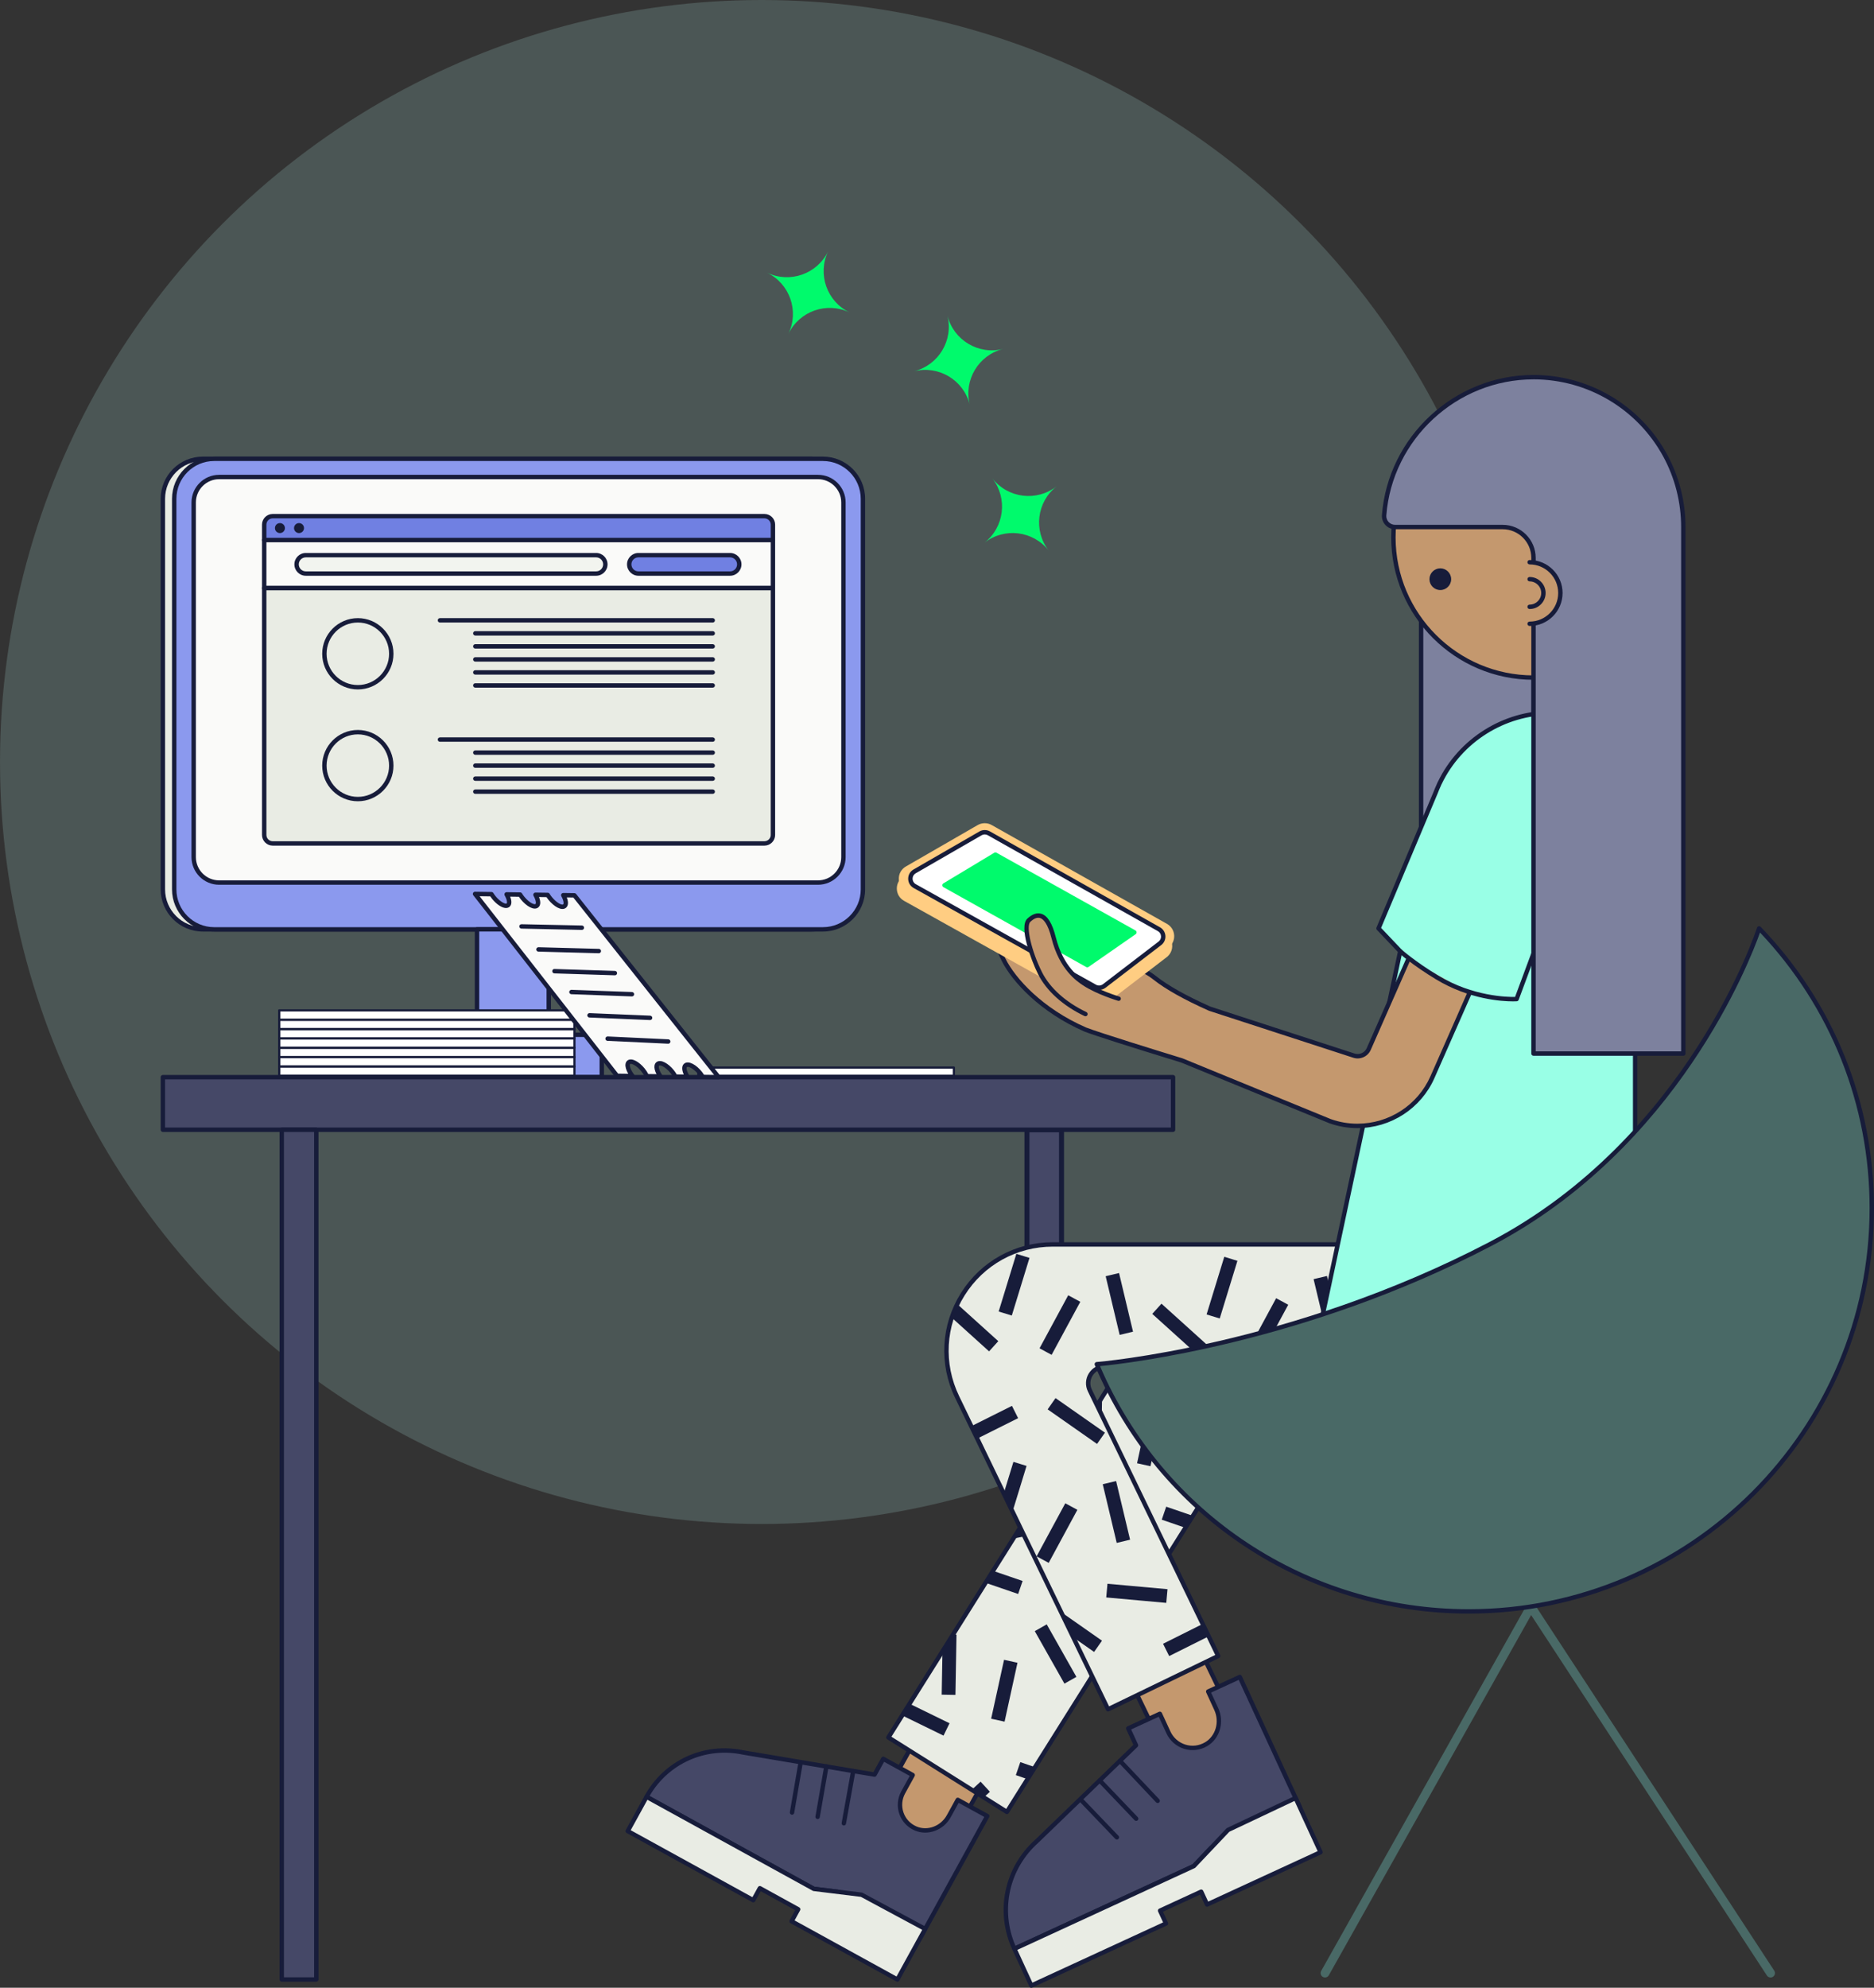 <?xml version="1.0" encoding="UTF-8"?>
<svg xmlns="http://www.w3.org/2000/svg" xmlns:xlink="http://www.w3.org/1999/xlink" id="Layer_2" width="426.512" height="452.221" viewBox="0 0 426.512 452.221">
  <rect x="0" y="0" width="426.512" height="452.221" fill="#333333" stroke="none"/>
  <defs>
    <style>.cls-1{fill:#fff;}.cls-2{fill:#454867;}.cls-3{fill:#ffcd82;}.cls-4{fill:#c4986e;}.cls-5{fill:#7080e2;}.cls-6{clip-path:url(#clippath-1);}.cls-7{fill:#e9ece4;}.cls-8{opacity:.4;}.cls-9{fill:#171c3a;}.cls-10{fill:#00fa6c;}.cls-11{fill:#f2f4ef;}.cls-12{fill:#8b99ee;}.cls-13{clip-path:url(#clippath);}.cls-14{fill:none;}.cls-15{fill:#496966;}.cls-16{fill:#99ffe6;}.cls-17{fill:#6f8986;}.cls-18{fill:#fafaf9;}.cls-19{fill:#7d819e;}</style>
    <clipPath id="clippath">
      <rect class="cls-14" x="186.443" y="334.907" width="124.975" height="31.854" transform="translate(-180.571 374.91) rotate(-57.851)"></rect>
    </clipPath>
    <clipPath id="clippath-1">
      <path class="cls-14" d="m239.605,283.109h86.228v27.832h-74.417c-2.764,0-4.578,2.891-3.374,5.379l29.211,60.421-25.06,12.128-34.357-71.052c-7.765-16.058,3.934-34.708,21.77-34.708Z"></path>
    </clipPath>
  </defs>
  <g id="Expense_Management">
    <g class="cls-8">
      <circle class="cls-17" cx="173.355" cy="173.355" r="173.355"></circle>
    </g>
    <path class="cls-10" d="m193.368,71.088h0c-5.194-2.501-7.377-8.74-4.876-13.934-2.501,5.194-8.74,7.377-13.934,4.876h0c5.194,2.501,7.377,8.74,4.876,13.934,2.501-5.194,8.74-7.377,13.934-4.876Z"></path>
    <path class="cls-10" d="m224.046,123.479h0c4.543-3.549,11.103-2.743,14.652,1.801-3.549-4.543-2.743-11.104,1.801-14.652h0c-4.543,3.549-11.103,2.743-14.652-1.8,3.549,4.543,2.743,11.103-1.801,14.652Z"></path>
    <path class="cls-10" d="m220.706,92.051h0c-1.402-5.592,1.995-11.262,7.587-12.664-5.592,1.402-11.262-1.995-12.664-7.587h0c1.402,5.592-1.995,11.262-7.587,12.664,5.592-1.402,11.262,1.995,12.664,7.587Z"></path>
    <rect class="cls-7" x="37.068" y="104.38" width="156.749" height="107.051" rx="9.095" ry="9.095"></rect>
    <path class="cls-9" d="m184.722,211.931H46.163c-5.291,0-9.595-4.304-9.595-9.595v-88.861c0-5.291,4.304-9.595,9.595-9.595h138.559c5.291,0,9.595,4.304,9.595,9.595v88.861c0,5.291-4.304,9.595-9.595,9.595ZM46.163,104.881c-4.739,0-8.595,3.855-8.595,8.595v88.861c0,4.739,3.855,8.595,8.595,8.595h138.559c4.739,0,8.595-3.856,8.595-8.595v-88.861c0-4.739-3.855-8.595-8.595-8.595H46.163Z"></path>
    <rect class="cls-12" x="39.649" y="104.38" width="156.749" height="107.051" rx="9.095" ry="9.095"></rect>
    <path class="cls-9" d="m187.303,211.931H48.744c-5.291,0-9.595-4.304-9.595-9.595v-88.861c0-5.291,4.304-9.595,9.595-9.595h138.559c5.291,0,9.595,4.304,9.595,9.595v88.861c0,5.291-4.304,9.595-9.595,9.595ZM48.744,104.881c-4.739,0-8.595,3.855-8.595,8.595v88.861c0,4.739,3.856,8.595,8.595,8.595h138.559c4.739,0,8.595-3.856,8.595-8.595v-88.861c0-4.739-3.855-8.595-8.595-8.595H48.744Z"></path>
    <rect class="cls-18" x="44.085" y="108.521" width="147.877" height="92.265" rx="5.788" ry="5.788"></rect>
    <path class="cls-9" d="m186.174,201.285H49.872c-3.467,0-6.288-2.821-6.288-6.288v-80.689c0-3.467,2.821-6.288,6.288-6.288h136.302c3.467,0,6.288,2.821,6.288,6.288v80.689c0,3.467-2.821,6.288-6.288,6.288ZM49.872,109.02c-2.916,0-5.288,2.372-5.288,5.288v80.689c0,2.916,2.372,5.288,5.288,5.288h136.302c2.916,0,5.288-2.372,5.288-5.288v-80.689c0-2.916-2.372-5.288-5.288-5.288H49.872Z"></path>
    <rect class="cls-18" x="60.131" y="122.857" width="115.785" height="10.945"></rect>
    <path class="cls-9" d="m175.916,134.302H60.131c-.276,0-.5-.224-.5-.5v-10.945c0-.276.224-.5.5-.5h115.785c.276,0,.5.224.5.5v10.945c0,.276-.224.5-.5.5Zm-115.285-1h114.785v-9.945H60.631v9.945Z"></path>
    <path class="cls-5" d="m175.916,119.359v3.498H60.131v-3.498c0-1.065.865-1.936,1.936-1.936h111.913c1.071,0,1.936.871,1.936,1.936Z"></path>
    <path class="cls-9" d="m175.916,123.357H60.131c-.276,0-.5-.224-.5-.5v-3.498c0-1.343,1.093-2.436,2.436-2.436h111.913c1.343,0,2.436,1.093,2.436,2.436v3.498c0,.276-.224.5-.5.5Zm-115.285-1h114.785v-2.998c0-.792-.644-1.436-1.436-1.436H62.067c-.792,0-1.436.644-1.436,1.436v2.998Z"></path>
    <path class="cls-7" d="m60.131,133.802h115.785v56.145c0,1.071-.865,1.936-1.936,1.936H62.067c-1.071,0-1.936-.865-1.936-1.936v-56.145Z"></path>
    <path class="cls-9" d="m173.98,192.383H62.067c-1.343,0-2.436-1.093-2.436-2.436v-56.145c0-.276.224-.5.5-.5h115.785c.276,0,.5.224.5.5v56.145c0,1.343-1.093,2.436-2.436,2.436Zm-113.349-58.081v55.645c0,.792.644,1.436,1.436,1.436h111.913c.792,0,1.436-.644,1.436-1.436v-55.645H60.631Z"></path>
    <path class="cls-9" d="m162.215,141.626h-62.085c-.276,0-.5-.224-.5-.5s.224-.5.5-.5h62.085c.276,0,.5.224.5.5s-.224.5-.5.5Z"></path>
    <path class="cls-9" d="m162.215,144.589h-54.043c-.276,0-.5-.224-.5-.5s.224-.5.5-.5h54.043c.276,0,.5.224.5.5s-.224.5-.5.5Z"></path>
    <path class="cls-9" d="m162.215,147.551h-54.043c-.276,0-.5-.224-.5-.5s.224-.5.5-.5h54.043c.276,0,.5.224.5.5s-.224.5-.5.5Z"></path>
    <path class="cls-9" d="m162.215,150.514h-54.043c-.276,0-.5-.224-.5-.5s.224-.5.5-.5h54.043c.276,0,.5.224.5.5s-.224.5-.5.5Z"></path>
    <path class="cls-9" d="m162.215,153.476h-54.043c-.276,0-.5-.224-.5-.5s.224-.5.5-.5h54.043c.276,0,.5.224.5.5s-.224.5-.5.5Z"></path>
    <path class="cls-9" d="m162.215,156.439h-54.043c-.276,0-.5-.224-.5-.5s.224-.5.5-.5h54.043c.276,0,.5.224.5.5s-.224.5-.5.5Z"></path>
    <path class="cls-9" d="m162.215,168.755h-62.085c-.276,0-.5-.224-.5-.5s.224-.5.5-.5h62.085c.276,0,.5.224.5.5s-.224.5-.5.5Z"></path>
    <path class="cls-9" d="m162.215,171.717h-54.043c-.276,0-.5-.224-.5-.5s.224-.5.5-.5h54.043c.276,0,.5.224.5.5s-.224.5-.5.5Z"></path>
    <path class="cls-9" d="m162.215,174.679h-54.043c-.276,0-.5-.224-.5-.5s.224-.5.5-.5h54.043c.276,0,.5.224.5.5s-.224.5-.5.5Z"></path>
    <path class="cls-9" d="m162.215,177.642h-54.043c-.276,0-.5-.224-.5-.5s.224-.5.5-.5h54.043c.276,0,.5.224.5.5s-.224.5-.5.5Z"></path>
    <path class="cls-9" d="m162.215,180.604h-54.043c-.276,0-.5-.224-.5-.5s.224-.5.5-.5h54.043c.276,0,.5.224.5.5s-.224.5-.5.5Z"></path>
    <rect class="cls-11" x="67.501" y="126.298" width="70.272" height="4.188" rx="2.094" ry="2.094"></rect>
    <path class="cls-9" d="m135.679,130.986h-66.084c-1.431,0-2.594-1.164-2.594-2.594s1.164-2.594,2.594-2.594h66.084c1.43,0,2.594,1.164,2.594,2.594s-1.164,2.594-2.594,2.594Zm-66.084-4.188c-.879,0-1.594.715-1.594,1.594s.715,1.594,1.594,1.594h66.084c.879,0,1.594-.715,1.594-1.594s-.715-1.594-1.594-1.594h-66.084Z"></path>
    <rect class="cls-5" x="143.208" y="126.298" width="25.047" height="4.188" rx="2.094" ry="2.094"></rect>
    <path class="cls-9" d="m166.161,130.986h-20.859c-1.43,0-2.594-1.164-2.594-2.594s1.164-2.594,2.594-2.594h20.859c1.431,0,2.594,1.164,2.594,2.594s-1.164,2.594-2.594,2.594Zm-20.859-4.188c-.879,0-1.594.715-1.594,1.594s.715,1.594,1.594,1.594h20.859c.879,0,1.594-.715,1.594-1.594s-.715-1.594-1.594-1.594h-20.859Z"></path>
    <circle class="cls-9" cx="63.71" cy="120.14" r="1.136"></circle>
    <circle class="cls-9" cx="68.055" cy="120.14" r="1.136"></circle>
    <path class="cls-9" d="m81.443,156.847c-4.472,0-8.111-3.638-8.111-8.11s3.639-8.111,8.111-8.111,8.11,3.638,8.11,8.111-3.638,8.11-8.11,8.11Zm0-15.221c-3.921,0-7.111,3.19-7.111,7.111s3.19,7.11,7.111,7.11,7.11-3.19,7.11-7.11-3.189-7.111-7.11-7.111Z"></path>
    <path class="cls-9" d="m81.443,182.29c-4.472,0-8.111-3.638-8.111-8.111s3.639-8.11,8.111-8.11,8.11,3.638,8.11,8.11-3.638,8.111-8.11,8.111Zm0-15.221c-3.921,0-7.111,3.19-7.111,7.11s3.19,7.111,7.111,7.111,7.11-3.19,7.11-7.111-3.189-7.11-7.11-7.11Z"></path>
    <rect class="cls-12" x="108.569" y="211.431" width="16.328" height="23.979"></rect>
    <path class="cls-9" d="m124.897,235.91h-16.328c-.276,0-.5-.224-.5-.5v-23.979c0-.276.224-.5.5-.5h16.328c.276,0,.5.224.5.5v23.979c0,.276-.224.5-.5.5Zm-15.828-1h15.328v-22.979h-15.328v22.979Z"></path>
    <rect class="cls-12" x="96.502" y="235.41" width="40.461" height="9.646"></rect>
    <path class="cls-9" d="m136.963,245.556h-40.461c-.276,0-.5-.224-.5-.5v-9.646c0-.276.224-.5.5-.5h40.461c.276,0,.5.224.5.5v9.646c0,.276-.224.5-.5.5Zm-39.961-1h39.461v-8.646h-39.461v8.646Z"></path>
    <rect class="cls-1" x="63.548" y="242.61" width="67.191" height="2.125"></rect>
    <path class="cls-9" d="m130.739,244.985H63.548c-.138,0-.25-.112-.25-.25v-2.125c0-.138.112-.25.25-.25h67.191c.138,0,.25.112.25.25v2.125c0,.138-.112.25-.25.25Zm-66.941-.5h66.691v-1.625H63.798v1.625Z"></path>
    <rect class="cls-1" x="63.548" y="240.485" width="67.191" height="2.125"></rect>
    <path class="cls-9" d="m130.739,242.86H63.548c-.138,0-.25-.112-.25-.25v-2.125c0-.138.112-.25.25-.25h67.191c.138,0,.25.112.25.25v2.125c0,.138-.112.25-.25.25Zm-66.941-.5h66.691v-1.625H63.798v1.625Z"></path>
    <rect class="cls-1" x="63.548" y="238.36" width="67.191" height="2.125"></rect>
    <path class="cls-9" d="m130.739,240.735H63.548c-.138,0-.25-.112-.25-.25v-2.125c0-.138.112-.25.25-.25h67.191c.138,0,.25.112.25.25v2.125c0,.138-.112.25-.25.25Zm-66.941-.5h66.691v-1.625H63.798v1.625Z"></path>
    <rect class="cls-1" x="63.548" y="236.234" width="67.191" height="2.125"></rect>
    <path class="cls-9" d="m130.739,238.61H63.548c-.138,0-.25-.112-.25-.25v-2.125c0-.138.112-.25.25-.25h67.191c.138,0,.25.112.25.25v2.125c0,.138-.112.25-.25.25Zm-66.941-.5h66.691v-1.625H63.798v1.625Z"></path>
    <rect class="cls-1" x="63.548" y="234.109" width="67.191" height="2.125"></rect>
    <path class="cls-9" d="m130.739,236.485H63.548c-.138,0-.25-.112-.25-.25v-2.125c0-.138.112-.25.25-.25h67.191c.138,0,.25.112.25.25v2.125c0,.138-.112.25-.25.25Zm-66.941-.5h66.691v-1.625H63.798v1.625Z"></path>
    <rect class="cls-1" x="63.548" y="231.984" width="67.191" height="2.125"></rect>
    <path class="cls-9" d="m130.739,234.359H63.548c-.138,0-.25-.112-.25-.25v-2.125c0-.138.112-.25.25-.25h67.191c.138,0,.25.112.25.25v2.125c0,.138-.112.25-.25.25Zm-66.941-.5h66.691v-1.625H63.798v1.625Z"></path>
    <rect class="cls-1" x="63.548" y="229.859" width="67.191" height="2.125"></rect>
    <path class="cls-9" d="m130.739,232.234H63.548c-.138,0-.25-.112-.25-.25v-2.125c0-.138.112-.25.25-.25h67.191c.138,0,.25.112.25.25v2.125c0,.138-.112.25-.25.25Zm-66.941-.5h66.691v-1.625H63.798v1.625Z"></path>
    <rect class="cls-1" x="158.936" y="242.874" width="58.169" height="1.889"></rect>
    <path class="cls-9" d="m217.105,245.013h-58.168c-.138,0-.25-.112-.25-.25v-1.889c0-.138.112-.25.25-.25h58.168c.138,0,.25.112.25.25v1.889c0,.138-.112.25-.25.25Zm-57.918-.5h57.668v-1.389h-57.668v1.389Z"></path>
    <rect class="cls-2" x="233.729" y="257.019" width="7.866" height="28.457"></rect>
    <path class="cls-9" d="m241.595,286.047h-7.866c-.315,0-.571-.256-.571-.571v-28.457c0-.315.256-.571.571-.571h7.866c.315,0,.571.256.571.571v28.457c0,.315-.256.571-.571.571Zm-7.295-1.142h6.724v-27.315h-6.724v27.315Z"></path>
    <rect class="cls-2" x="37.068" y="245.056" width="229.913" height="11.963"></rect>
    <path class="cls-9" d="m266.98,257.519H37.068c-.276,0-.5-.224-.5-.5v-11.963c0-.276.224-.5.5-.5h229.913c.276,0,.5.224.5.5v11.963c0,.276-.224.5-.5.5Zm-229.413-1h228.913v-10.963H37.568v10.963Z"></path>
    <rect class="cls-2" x="64.122" y="257.019" width="7.866" height="193.324"></rect>
    <path class="cls-9" d="m71.989,450.841h-7.866c-.275,0-.498-.223-.498-.498v-193.324c0-.275.223-.498.498-.498h7.866c.275,0,.498.223.498.498v193.324c0,.275-.223.498-.498.498Zm-7.368-.996h6.87v-192.328h-6.87v192.328Z"></path>
    <path class="cls-18" d="m143.13,241.651c.622-.435,2.047.337,3.181,1.725.405.496.713,1.002.919,1.468l3.085.04c-.874-1.249-1.147-2.476-.58-2.867.634-.438,2.073.34,3.209,1.736.321.394.575.793.772,1.175l2.754.036c-.736-1.165-.934-2.264-.395-2.631.647-.44,2.097.343,3.236,1.748.251.309.459.622.634.928l3.62.047-32.838-41.368-2.53-.035c.615,1.105.764,2.111.292,2.489-.622.498-2.086-.283-3.273-1.747-.213-.262-.393-.528-.558-.792l-2.788-.038c.625,1.104.785,2.112.32,2.49-.609.495-2.061-.282-3.245-1.735-.217-.266-.4-.535-.567-.803l-3.074-.042c.617,1.089.778,2.08.326,2.452-.596.492-2.035-.279-3.217-1.723-.211-.257-.39-.518-.554-.777l-3.74-.052,32.322,41.379,3.515.046c-1.047-1.339-1.424-2.729-.824-3.15Z"></path>
    <path class="cls-9" d="m163.564,245.556h-.006l-3.621-.047c-.177-.002-.34-.098-.428-.252-.175-.306-.373-.596-.588-.862-1.099-1.357-2.282-1.84-2.566-1.649-.174.119-.145.872.537,1.95.098.155.103.351.014.511-.09.16-.231.252-.443.256l-2.754-.036c-.185-.002-.354-.107-.438-.271-.194-.377-.435-.744-.715-1.088-1.097-1.348-2.263-1.828-2.537-1.641-.033.023-.056.072-.07.147-.065.362.149,1.128.775,2.021.107.154.12.355.032.521-.087.166-.274.272-.448.266l-3.085-.04c-.196-.003-.372-.119-.451-.298-.197-.447-.49-.915-.849-1.353-1.161-1.422-2.283-1.787-2.507-1.632h0c-.041.029-.059.108-.065.152-.061.407.225,1.294.996,2.28.118.152.139.358.054.53s-.261.278-.455.278l-3.515-.046c-.152-.002-.294-.073-.388-.192l-32.322-41.379c-.119-.152-.139-.358-.054-.53.086-.172.255-.287.455-.278l3.74.052c.169.002.325.09.416.232.154.243.322.487.519.728.891,1.09,1.819,1.637,2.303,1.685.097.01.173-.002.208-.031.135-.112.146-.78-.443-1.82-.088-.156-.086-.347.005-.501.091-.154.254-.253.437-.245l3.074.042c.17.002.327.091.417.235.156.25.328.502.531.751,1.205,1.48,2.328,1.838,2.542,1.663.146-.118.167-.784-.439-1.855-.088-.156-.086-.347.005-.501s.264-.254.437-.245l2.788.039c.17.002.328.091.417.235.154.247.322.495.522.741,1.138,1.404,2.312,1.88,2.572,1.672.149-.119.18-.786-.416-1.856-.086-.156-.084-.346.008-.5.092-.154.27-.242.436-.244l2.53.035c.15.002.292.072.385.189l32.838,41.368c.12.151.142.358.057.531-.084.171-.258.28-.449.28Zm-3.334-1.044l2.288.03-32.036-40.358-1.488-.021c.422,1.067.361,1.925-.194,2.369-.994.795-2.75-.315-3.973-1.822-.165-.202-.311-.406-.446-.61l-1.708-.024c.431,1.065.378,1.922-.169,2.367-.977.792-2.727-.308-3.948-1.808-.168-.206-.318-.414-.455-.622l-1.995-.028c.421,1.045.372,1.888-.161,2.327-.172.142-.479.299-.942.255-.875-.086-2.017-.87-2.98-2.047-.162-.198-.307-.398-.44-.597l-2.43-.034,31.533,40.368,2.311.03c-.491-.83-.724-1.624-.634-2.223.053-.356.219-.641.48-.824h0c.989-.693,2.689.389,3.855,1.818.338.414.627.854.849,1.288l1.871.024c-.387-.745-.55-1.438-.454-1.974.062-.342.229-.616.486-.793,1.006-.694,2.713.396,3.88,1.833.258.317.487.65.684.995l1.608.021c-.519-1.145-.471-2.097.17-2.533,1.017-.693,2.736.403,3.906,1.847.19.235.368.485.531.746Z"></path>
    <path class="cls-9" d="m132.433,211.557h-.011l-13.739-.294c-.276-.006-.495-.235-.489-.511.006-.276.201-.492.511-.489l13.739.294c.276.006.495.235.489.511-.006.272-.229.489-.5.489Z"></path>
    <path class="cls-9" d="m136.291,216.864s-.009,0-.014,0l-13.748-.368c-.276-.007-.494-.237-.487-.513.007-.276.272-.495.513-.486l13.748.368c.276.007.494.237.487.513-.007.271-.23.487-.5.487Z"></path>
    <path class="cls-9" d="m139.946,221.885c-.005,0-.011,0-.017,0l-13.756-.437c-.276-.009-.492-.24-.483-.516.008-.276.206-.503.516-.484l13.756.437c.276.009.492.24.483.516-.008.271-.23.484-.499.484Z"></path>
    <path class="cls-9" d="m143.829,226.688c-.006,0-.013,0-.019,0l-13.774-.504c-.276-.01-.492-.242-.481-.518.01-.276.274-.494.518-.481l13.774.504c.276.01.492.242.481.518-.01.27-.231.482-.499.482Z"></path>
    <path class="cls-9" d="m147.955,232.065c-.007,0-.014,0-.021,0l-13.789-.577c-.276-.011-.49-.245-.479-.521.012-.276.255-.49.521-.479l13.789.577c.276.011.49.245.479.521-.011.269-.232.479-.499.479Z"></path>
    <path class="cls-9" d="m152.085,237.446c-.008,0-.016,0-.024,0l-13.802-.65c-.276-.013-.489-.247-.476-.523.013-.276.246-.482.523-.476l13.802.65c.276.013.489.247.476.523-.013.268-.234.477-.499.477Z"></path>
    <rect id="Haare_hinten" class="cls-19" x="323.432" y="119.904" width="25.583" height="94.64"></rect>
    <path class="cls-9" d="m349.016,215.043h-25.583c-.276,0-.5-.224-.5-.5v-94.639c0-.276.224-.5.5-.5h25.583c.276,0,.5.224.5.5v94.639c0,.276-.224.5-.5.5Zm-25.083-1h24.583v-93.639h-24.583v93.639Z"></path>
    <rect class="cls-4" x="200.745" y="401.196" width="19.865" height="18.269" transform="translate(-250.306 394.512) rotate(-60.857)"></rect>
    <path class="cls-9" d="m213.819,423.954c-.084,0-.168-.021-.244-.063l-15.956-8.897c-.116-.065-.201-.173-.237-.3-.036-.128-.021-.264.044-.38l9.674-17.35c.134-.241.438-.328.68-.193l15.956,8.896c.241.135.328.439.193.68l-9.674,17.35c-.064.116-.172.201-.3.238-.045.013-.091.019-.137.019Zm-15.276-9.59l15.083,8.41,9.187-16.477-15.082-8.409-9.188,16.477Z"></path>
    <rect class="cls-7" x="186.443" y="334.907" width="124.975" height="31.854" transform="translate(-180.571 374.91) rotate(-57.851)"></rect>
    <g class="cls-13">
      <rect class="cls-9" x="238.917" y="369.666" width="2.655" height="13.247" transform="translate(-154.065 166.931) rotate(-29.477)"></rect>
      <path class="cls-9" d="m242.259,383.031l-6.751-11.944,2.723-1.539,6.751,11.944-2.723,1.539Zm-6.107-11.765l6.286,11.12,1.899-1.073-6.286-11.12-1.899,1.073Z"></path>
      <rect class="cls-9" x="221.952" y="383.317" width="13.247" height="2.655" transform="translate(-196.06 525.652) rotate(-77.649)"></rect>
      <path class="cls-9" d="m228.636,391.68l-3.055-.669,2.935-13.402,3.056.669-2.935,13.402Zm-2.492-1.03l2.13.467,2.733-12.478-2.131-.467-2.732,12.478Z"></path>
      <rect class="cls-9" x="236.869" y="397.968" width="2.655" height="13.247" transform="translate(-221.773 498.718) rotate(-71.078)"></rect>
      <path class="cls-9" d="m244.178,408.295l-12.979-4.449,1.015-2.959,12.979,4.449-1.015,2.959Zm-12.377-4.743l12.083,4.142.707-2.063-12.083-4.142-.707,2.063Z"></path>
      <rect class="cls-9" x="212.563" y="409.799" width="13.247" height="2.655" transform="translate(-220.482 256.985) rotate(-42.616)"></rect>
      <path class="cls-9" d="m215.197,416.922l-2.118-2.302,10.097-9.29,2.118,2.302-10.097,9.29Zm-1.449-2.274l1.477,1.605,9.4-8.649-1.477-1.605-9.4,8.649Z"></path>
      <rect class="cls-9" x="207.932" y="383.819" width="2.655" height="13.247" transform="translate(-233.406 407.231) rotate(-63.983)"></rect>
      <path class="cls-9" d="m214.738,394.857l-12.33-6.018,1.372-2.811,12.33,6.018-1.372,2.811Zm-11.697-6.236l11.479,5.603.957-1.96-11.479-5.603-.957,1.96Z"></path>
      <rect class="cls-9" x="209.385" y="377.381" width="13.247" height="2.655" transform="translate(-166.405 588.086) rotate(-89.002)"></rect>
      <path class="cls-9" d="m217.452,385.594l-3.127-.054.239-13.718,3.127.055-.239,13.718Zm-2.646-.519l2.181.038.223-12.771-2.181-.038-.222,12.772Z"></path>
      <rect class="cls-9" x="255.159" y="325.203" width="13.247" height="2.655" transform="translate(-113.186 512.407) rotate(-77.649)"></rect>
      <path class="cls-9" d="m261.843,333.566l-3.056-.669,2.935-13.403,3.056.669-2.935,13.402Zm-2.492-1.03l2.131.467,2.732-12.478-2.131-.467-2.732,12.478Z"></path>
      <rect class="cls-9" x="270.076" y="339.854" width="2.655" height="13.247" transform="translate(-144.36 490.862) rotate(-71.078)"></rect>
      <path class="cls-9" d="m277.386,350.181l-12.979-4.449,1.015-2.959,12.979,4.449-1.015,2.959Zm-12.377-4.743l12.083,4.142.707-2.063-12.083-4.142-.707,2.063Z"></path>
      <rect class="cls-9" x="242.592" y="319.266" width="13.247" height="2.655" transform="translate(-75.671 564.186) rotate(-89.002)"></rect>
      <path class="cls-9" d="m250.66,327.48l-3.127-.054.239-13.718,3.127.054-.239,13.718Zm-2.646-.519l2.181.038.222-12.772-2.181-.038-.223,12.772Z"></path>
      <rect class="cls-9" x="230.763" y="345.796" width="13.247" height="2.655" transform="translate(-61.35 51.145) rotate(-10.899)"></rect>
      <path class="cls-9" d="m230.946,349.956l-.592-3.072,13.473-2.594.592,3.072-13.473,2.594Zm-.037-2.696l.412,2.142,12.543-2.415-.412-2.142-12.543,2.415Z"></path>
      <rect class="cls-9" x="224.416" y="352.307" width="2.655" height="13.247" transform="translate(-186.995 456.084) rotate(-71.078)"></rect>
      <path class="cls-9" d="m231.725,362.634l-12.979-4.449,1.015-2.959,12.979,4.449-1.015,2.959Zm-12.377-4.743l12.083,4.142.707-2.063-12.083-4.142-.707,2.063Z"></path>
    </g>
    <path class="cls-9" d="m229.164,412.715c-.091,0-.183-.025-.266-.077l-26.97-16.95c-.112-.071-.192-.183-.221-.312-.03-.129-.007-.265.064-.377l66.501-105.812c.148-.234.457-.304.689-.157l26.97,16.95c.112.071.192.183.221.312.03.129.007.265-.064.377l-66.501,105.812c-.095.151-.258.234-.424.234Zm-26.28-17.607l26.123,16.418,65.969-104.965-26.123-16.418-65.969,104.965Z"></path>
    <path class="cls-2" d="m147.155,408.775l38.07,20.946,5.488.675,18.807,10.348,1.048-1.905.003.002.583-1.059-.003-.002,8.552-15.542,4.994-9.076-6.711-3.693-2.051,3.728c-1.473,2.678-4.747,3.992-7.552,2.78-3.218-1.391-4.473-5.203-2.823-8.201l2.173-3.949-6.711-3.693-1.975,3.589-29.884-5.033c-8.756-1.851-17.691,2.244-22.005,10.085h0"></path>
    <path class="cls-9" d="m209.519,441.243c-.082,0-.164-.02-.241-.062l-18.722-10.301-5.393-.663c-.063-.008-.124-.028-.18-.058l-38.07-20.946c-.242-.133-.33-.437-.197-.679,4.452-8.091,13.512-12.242,22.547-10.333l29.514,4.97,1.804-3.278c.133-.242.437-.331.679-.197l6.711,3.693c.242.133.33.437.197.679l-2.172,3.948c-.725,1.319-.861,2.892-.374,4.316.495,1.444,1.545,2.575,2.957,3.185,2.496,1.079,5.532-.047,6.916-2.562l2.052-3.728c.133-.242.437-.331.679-.197l6.711,3.693c.242.133.33.437.197.679l-13.518,24.569c-.007.017-.015.034-.024.051l-.583,1.059c-.009.017-.02.034-.031.049l-1.021,1.854c-.091.166-.262.259-.438.259Zm-24.138-12.007l5.393.663c.063.008.124.028.18.058l18.368,10.106.808-1.467c.009-.017.02-.034.031-.049l.527-.958c.007-.017.015-.034.024-.051l13.304-24.18-5.835-3.21-1.811,3.29c-1.629,2.961-5.227,4.277-8.188,2.998-1.674-.723-2.919-2.065-3.506-3.779-.579-1.69-.417-3.557.443-5.122l1.931-3.51-5.834-3.21-1.734,3.15c-.103.186-.311.288-.521.252l-29.885-5.032c-8.456-1.787-16.919,1.982-21.238,9.397l37.542,20.656Z"></path>
    <polygon class="cls-7" points="147.155 408.775 142.864 416.572 171.442 432.296 172.941 429.571 181.664 434.37 180.165 437.095 204.242 450.343 210.571 438.84 196.088 431.057 185.225 429.721 147.155 408.775"></polygon>
    <path class="cls-9" d="m204.242,450.843c-.083,0-.167-.021-.241-.062l-24.078-13.248c-.116-.064-.202-.171-.239-.299-.037-.127-.022-.264.042-.38l1.258-2.287-7.846-4.317-1.259,2.287c-.064.116-.171.202-.299.239-.127.036-.264.021-.38-.042l-28.577-15.724c-.242-.133-.33-.437-.197-.679l4.29-7.798c.064-.116.171-.202.299-.239.126-.037.264-.022.38.042l37.985,20.9,10.768,1.324c.062.008.121.027.176.056l14.483,7.783c.117.063.205.171.243.299.038.128.023.266-.042.383l-6.329,11.503c-.064.116-.171.202-.299.239-.045.013-.092.02-.139.02Zm-23.398-13.945l23.201,12.765,5.845-10.623-13.956-7.5-10.771-1.324c-.063-.008-.124-.028-.18-.058l-37.631-20.705-3.808,6.921,27.701,15.241,1.259-2.287c.064-.116.171-.202.299-.239.126-.037.263-.022.38.042l8.723,4.8c.116.064.202.171.239.299.037.127.022.264-.042.38l-1.258,2.287Z"></path>
    <path class="cls-9" d="m192.05,415.306c-.029,0-.059-.002-.089-.008-.271-.049-.452-.309-.403-.581l2.145-11.9c.049-.272.306-.454.581-.404.271.049.452.309.403.581l-2.145,11.9c-.043.242-.254.411-.492.411Z"></path>
    <path class="cls-9" d="m186.083,413.838c-.028,0-.057-.002-.086-.007-.272-.048-.454-.306-.407-.579l1.997-11.462c.048-.272.303-.453.579-.407.272.048.454.306.407.579l-1.997,11.462c-.042.243-.253.414-.492.414Z"></path>
    <path class="cls-9" d="m180.262,412.856c-.028,0-.057-.002-.085-.007-.272-.047-.455-.305-.408-.578l1.874-10.878c.047-.272.308-.456.578-.408.272.047.455.305.408.578l-1.874,10.878c-.042.243-.253.415-.492.415Z"></path>
    <rect class="cls-4" x="261.348" y="376.827" width="17.385" height="24.083" transform="translate(-142.428 156.467) rotate(-25.824)"></rect>
    <path class="cls-9" d="m267.462,403.994c-.055,0-.111-.009-.164-.028-.125-.043-.228-.135-.286-.254l-10.491-21.678c-.12-.249-.016-.548.232-.668l15.649-7.573c.25-.121.548-.016.668.232l10.491,21.678c.058.119.065.257.022.382s-.135.228-.254.286l-15.649,7.573c-.068.033-.143.05-.218.05Zm-9.823-21.946l10.055,20.778,14.749-7.137-10.056-20.778-14.749,7.137Z"></path>
    <path class="cls-2" d="m230.872,443.358l40.83-18.818,3.934-4.154,20.17-9.296-.942-2.043h.003s-.523-1.137-.523-1.137h-.003s-7.683-16.668-7.683-16.668l-4.486-9.734-7.198,3.317,1.843,3.999c1.324,2.872.406,6.404-2.327,7.994-3.135,1.824-7.08.526-8.562-2.689l-1.952-4.235-7.198,3.317,1.774,3.849-22.553,21.784c-6.921,6.151-9.003,16.105-5.128,24.514h0"></path>
    <path class="cls-9" d="m230.872,443.858c-.059,0-.117-.01-.173-.031-.124-.046-.225-.139-.281-.26-3.996-8.67-1.886-18.756,5.25-25.097l22.283-21.523-1.625-3.527c-.056-.12-.061-.258-.015-.382s.14-.226.26-.281l7.198-3.317c.121-.055.258-.061.383-.015.124.046.225.139.281.26l1.952,4.235c.654,1.418,1.883,2.501,3.373,2.972,1.512.477,3.103.298,4.483-.506,2.438-1.418,3.371-4.648,2.125-7.353l-1.843-3.999c-.116-.251-.006-.548.245-.663l7.197-3.317c.121-.055.258-.061.382-.015.125.046.226.139.281.26l12.144,26.347c.011.017.02.035.029.054l.523,1.136c.009.019.016.037.022.057l.917,1.988c.056.12.061.258.015.382s-.14.226-.26.281l-20.083,9.256-3.868,4.084c-.043.046-.096.084-.153.11l-40.83,18.818c-.066.031-.138.046-.209.046Zm26.57-50.402l1.564,3.395c.089.193.046.421-.107.569l-22.553,21.783c-6.694,5.95-8.755,15.327-5.225,23.489l40.283-18.566,3.868-4.084c.043-.046.096-.084.153-.11l19.716-9.087-.732-1.589c-.009-.019-.016-.038-.022-.057l-.473-1.025c-.011-.017-.02-.035-.029-.054l-11.959-25.948-6.289,2.899,1.633,3.544c1.46,3.168.349,6.961-2.53,8.636-1.627.947-3.505,1.158-5.287.595-1.758-.555-3.209-1.834-3.98-3.507l-1.742-3.781-6.29,2.899Z"></path>
    <polygon class="cls-7" points="230.872 443.358 234.726 451.721 265.375 437.595 264.028 434.672 273.383 430.361 274.731 433.283 300.553 421.382 294.867 409.045 279.489 416.318 271.702 424.54 230.872 443.358"></polygon>
    <path class="cls-9" d="m234.726,452.221c-.059,0-.117-.01-.173-.031-.124-.046-.225-.139-.281-.26l-3.854-8.363c-.056-.12-.061-.258-.015-.382s.14-.226.26-.281l40.742-18.778,7.721-8.152c.042-.045.093-.082.149-.108l15.378-7.273c.121-.057.259-.063.385-.018.125.046.228.139.283.261l5.686,12.337c.116.251.006.548-.245.663l-25.823,11.902c-.252.116-.548.006-.664-.245l-1.138-2.469-8.447,3.893,1.138,2.469c.056.12.061.258.015.382s-.14.226-.26.281l-30.649,14.126c-.066.031-.138.046-.209.046Zm-3.191-8.618l3.436,7.455,29.741-13.708-1.138-2.469c-.056-.12-.061-.258-.015-.382s.14-.226.26-.281l9.355-4.312c.252-.116.548-.006.664.245l1.138,2.469,24.915-11.483-5.265-11.424-14.837,7.017-7.723,8.154c-.043.046-.096.084-.153.11l-40.375,18.609Z"></path>
    <path class="cls-9" d="m263.48,410.194c-.133,0-.265-.052-.364-.157l-8.588-9.098c-.189-.201-.18-.517.021-.707.201-.19.517-.18.707.02l8.588,9.098c.189.201.18.517-.021.707-.097.091-.22.136-.343.136Z"></path>
    <path class="cls-9" d="m258.591,414.258c-.132,0-.263-.052-.362-.155l-8.313-8.705c-.19-.2-.183-.516.017-.707.199-.191.516-.184.707.016l8.313,8.705c.19.2.183.516-.017.707-.097.093-.221.138-.345.138Z"></path>
    <path class="cls-9" d="m254.197,418.5c-.131,0-.263-.052-.361-.154l-7.903-8.244c-.191-.199-.185-.516.015-.707.2-.191.516-.185.707.015l7.903,8.244c.191.199.185.516-.015.707-.097.093-.222.139-.346.139Z"></path>
    <path class="cls-7" d="m239.605,283.109h86.228v27.832h-74.417c-2.764,0-4.578,2.891-3.374,5.379l29.211,60.421-25.06,12.128-34.357-71.052c-7.765-16.058,3.934-34.708,21.77-34.708Z"></path>
    <g class="cls-6">
      <rect class="cls-9" x="252.763" y="337.354" width="2.655" height="13.247" transform="translate(-72.865 68.328) rotate(-13.414)"></rect>
      <path class="cls-9" d="m254.16,351.013l-3.183-13.346,3.042-.726,3.183,13.346-3.042.726Zm-2.613-12.995l2.963,12.425,2.122-.506-2.963-12.425-2.122.506Z"></path>
      <rect class="cls-9" x="264.915" y="370.967" width="13.247" height="2.655" transform="translate(-137.783 160.652) rotate(-26.553)"></rect>
      <path class="cls-9" d="m266.101,376.76l-1.398-2.798,12.273-6.133,1.398,2.798-12.273,6.133Zm-.763-2.586l.975,1.951,11.426-5.71-.975-1.951-11.426,5.71Z"></path>
      <rect class="cls-9" x="233.941" y="347.45" width="13.247" height="2.655" transform="translate(-180.667 394.393) rotate(-61.585)"></rect>
      <path class="cls-9" d="m238.676,355.555l-2.751-1.489,6.528-12.067,2.751,1.489-6.529,12.067Zm-2.109-1.679l1.918,1.038,6.079-11.235-1.918-1.038-6.078,11.235Z"></path>
      <rect class="cls-9" x="257.42" y="355.86" width="2.655" height="13.247" transform="translate(-125.557 587.548) rotate(-84.835)"></rect>
      <path class="cls-9" d="m265.438,364.658l-13.665-1.235.282-3.115,13.664,1.235-.281,3.115Zm-13.151-1.664l12.722,1.15.196-2.172-12.722-1.15-.197,2.172Z"></path>
      <rect class="cls-9" x="242.963" y="363.984" width="2.655" height="13.247" transform="translate(-199.416 358.261) rotate(-55.015)"></rect>
      <path class="cls-9" d="m249.014,375.822l-11.241-7.867,1.793-2.563,11.241,7.867-1.793,2.562Zm-10.582-7.983l10.465,7.324,1.25-1.787-10.465-7.324-1.25,1.787Z"></path>
      <rect class="cls-9" x="223.507" y="338.268" width="13.247" height="2.655" transform="translate(-162.04 459.959) rotate(-72.938)"></rect>
      <path class="cls-9" d="m229.613,346.612l-2.99-.918,4.026-13.116,2.99.918-4.026,13.116Zm-2.399-1.231l2.085.64,3.748-12.211-2.085-.64-3.748,12.211Z"></path>
      <rect class="cls-9" x="300.754" y="290.697" width="2.655" height="13.247" transform="translate(-60.732 78.189) rotate(-13.414)"></rect>
      <path class="cls-9" d="m302.151,304.356l-3.183-13.346,3.042-.726,3.183,13.346-3.042.726Zm-2.613-12.995l2.963,12.425,2.122-.506-2.963-12.425-2.122.506Z"></path>
      <rect class="cls-9" x="281.932" y="300.794" width="13.247" height="2.655" transform="translate(-114.477 412.147) rotate(-61.585)"></rect>
      <path class="cls-9" d="m286.667,308.899l-2.751-1.489,6.528-12.067,2.751,1.489-6.529,12.067Zm-2.109-1.679l1.918,1.038,6.079-11.235-1.918-1.038-6.078,11.235Z"></path>
      <rect class="cls-9" x="253.43" y="290.03" width="2.655" height="13.247" transform="translate(-61.869 67.192) rotate(-13.414)"></rect>
      <path class="cls-9" d="m254.828,303.689l-3.183-13.346,3.042-.726,3.183,13.346-3.042.726Zm-2.613-12.995l2.963,12.425,2.122-.506-2.963-12.425-2.122.506Z"></path>
      <rect class="cls-9" x="234.609" y="300.126" width="13.247" height="2.655" transform="translate(-138.695 370.175) rotate(-61.585)"></rect>
      <path class="cls-9" d="m239.343,308.231l-2.751-1.489,6.528-12.067,2.751,1.489-6.529,12.067Zm-2.109-1.679l1.918,1.038,6.079-11.235-1.918-1.038-6.078,11.235Z"></path>
      <rect class="cls-9" x="267.062" y="295.724" width="2.655" height="13.247" transform="translate(-135.882 298.919) rotate(-47.919)"></rect>
      <path class="cls-9" d="m272.433,308.106l-10.184-9.195,2.097-2.322,10.183,9.195-2.096,2.322Zm-9.515-9.229l9.48,8.561,1.462-1.619-9.48-8.561-1.462,1.619Z"></path>
      <rect class="cls-9" x="271.498" y="291.611" width="13.247" height="2.655" transform="translate(-83.526 472.871) rotate(-72.938)"></rect>
      <path class="cls-9" d="m277.604,299.956l-2.99-.918,4.026-13.116,2.99.918-4.026,13.116Zm-2.398-1.231l2.085.64,3.748-12.211-2.085-.64-3.748,12.211Z"></path>
      <rect class="cls-9" x="243.63" y="316.66" width="2.655" height="13.247" transform="translate(-160.359 338.618) rotate(-55.015)"></rect>
      <path class="cls-9" d="m249.682,328.498l-11.241-7.867,1.794-2.562,11.241,7.867-1.793,2.563Zm-10.582-7.983l10.466,7.324,1.25-1.787-10.465-7.324-1.251,1.787Z"></path>
      <rect class="cls-9" x="218.259" y="322.976" width="13.247" height="2.655" transform="translate(-121.251 134.734) rotate(-26.553)"></rect>
      <path class="cls-9" d="m219.444,328.769l-1.398-2.798,12.273-6.133,1.398,2.798-12.273,6.133Zm-.763-2.586l.975,1.951,11.426-5.71-.975-1.951-11.426,5.71Z"></path>
      <rect class="cls-9" x="219.738" y="295.057" width="2.655" height="13.247" transform="translate(-150.995 263.575) rotate(-47.919)"></rect>
      <path class="cls-9" d="m225.109,307.438l-10.184-9.195,2.097-2.322,10.183,9.195-2.096,2.322Zm-9.515-9.229l9.48,8.561,1.462-1.619-9.48-8.561-1.462,1.619Z"></path>
      <rect class="cls-9" x="224.175" y="290.944" width="13.247" height="2.655" transform="translate(-116.327 427.158) rotate(-72.938)"></rect>
      <path class="cls-9" d="m230.28,299.288l-2.99-.918,4.026-13.116,2.99.918-4.026,13.116Zm-2.398-1.231l2.085.64,3.748-12.211-2.085-.64-3.748,12.211Z"></path>
    </g>
    <path class="cls-9" d="m252.192,389.369c-.056,0-.111-.009-.165-.028-.125-.043-.228-.135-.286-.254l-34.357-71.052c-3.722-7.697-3.231-16.616,1.311-23.859,4.543-7.243,12.359-11.567,20.909-11.567h86.228c.276,0,.5.224.5.5v27.832c0,.276-.224.5-.5.5h-74.417c-1.125,0-2.154.569-2.751,1.522-.598.953-.663,2.127-.173,3.14l29.211,60.421c.12.249.016.547-.232.667l-25.061,12.128c-.068.033-.143.05-.218.05Zm-12.587-105.76c-8.203,0-15.703,4.149-20.062,11.098-4.359,6.949-4.829,15.507-1.258,22.892l34.139,70.602,24.161-11.692-28.994-59.971c-.64-1.325-.556-2.86.226-4.106.782-1.247,2.127-1.991,3.599-1.991h73.917v-26.832h-85.728Z"></path>
    <path class="cls-16" d="m353.028,162.167h0c-11.019,0-20.776,6.403-25.366,15.999l-.011-.008-.194.46c-.257.562-.501,1.132-.722,1.715l-12.993,30.877,4.943,5.205-18.23,85.453h71.695v-120.578c0-10.561-8.561-19.122-19.122-19.122Z"></path>
    <path class="cls-9" d="m372.15,302.368h-71.695c-.151,0-.294-.068-.389-.186-.095-.117-.132-.271-.1-.419l18.175-85.196-4.762-5.014c-.137-.144-.175-.355-.098-.538l12.992-30.877c.219-.577.466-1.156.728-1.729l.188-.446c.019-.044.043-.084.072-.12,4.753-9.831,14.854-16.177,25.766-16.177,10.82,0,19.623,8.803,19.623,19.623v120.578c0,.276-.224.5-.5.5Zm-71.077-1h70.577v-120.078c0-10.269-8.354-18.623-18.623-18.623-10.569,0-20.349,6.168-24.915,15.714-.014.028-.029.054-.047.079l-.148.352c-.259.566-.498,1.125-.715,1.698l-12.872,30.592,4.719,4.968c.113.119.161.287.126.448l-18.101,84.849Z"></path>
    <path class="cls-4" d="m334.469,225.909l-8.448,19.15c-3.046,6.897-9.898,11.087-17.078,11.087-2.084,0-4.201-.351-6.251-1.087l-33.702-13.805c-7.361-2.265-18.912-5.844-21.993-7.033-10.532-4.598-16.489-11.676-18.595-15.9-.272-.544-.555-1.144-.838-1.789-.419-.985-.849-2.061-1.246-3.16-.249-.691-.476-1.382-.691-2.061-.51-1.687-.872-3.284-.94-4.485-.068-.929.045-1.619.396-1.948,1.461-1.359,4.009-2.548,5.64,3.964.136.555.26,1.076.374,1.574.396,1.767.646,3.216.849,4.417.125.713.226,1.325.351,1.869.283,1.37.612,2.231,1.348,2.763.679.498,1.846,1.189,3.001,1.812,1.268.702,2.503,1.348,3.024,1.608l-2.095-3.239-1.699-2.627-1.28-1.97s2.423.17,5.911.634h.023c2.854.374,6.421.94,9.954,1.789,2.423.566,4.836,1.268,6.999,2.118.532.204,1.042.419,1.54.657.521.226,1.019.476,1.495.725.849.464,1.631.963,2.299,1.495,3.216,2.559,8.029,5.017,12.491,7.01l32.751,10.657c1.348.487,2.876-.159,3.454-1.472l9.071-20.566"></path>
    <path class="cls-9" d="m308.943,256.646c-2.197,0-4.357-.376-6.42-1.117l-33.723-13.813c-12.482-3.838-19.687-6.142-21.983-7.029-10.207-4.456-16.537-11.48-18.862-16.143-.275-.55-.562-1.158-.849-1.812-.47-1.107-.893-2.178-1.258-3.191-.252-.697-.48-1.394-.697-2.08-.574-1.899-.897-3.447-.962-4.607-.084-1.146.097-1.914.554-2.341,1.106-1.03,2.173-1.401,3.17-1.106,1.428.423,2.506,2.161,3.295,5.313.137.561.262,1.084.376,1.585.41,1.828.667,3.34.855,4.444l.047.272c.102.588.191,1.104.298,1.568.29,1.405.602,2.072,1.153,2.47.609.447,1.709,1.111,2.945,1.777.465.258.921.505,1.336.727l-4.042-6.243c-.103-.159-.107-.363-.011-.526.096-.163.276-.254.466-.245.024.002,2.479.176,5.942.637,3.699.481,7.066,1.087,10.028,1.799,2.651.619,5.028,1.339,7.064,2.138.568.218,1.084.438,1.573.671.516.224,1.025.479,1.512.733.926.506,1.723,1.025,2.378,1.547,2.686,2.137,6.852,4.474,12.384,6.945l32.702,10.638c1.127.406,2.368-.122,2.842-1.198l9.071-20.566c.112-.252.407-.366.659-.256.253.112.367.407.256.659l-9.071,20.566c-.684,1.556-2.477,2.32-4.082,1.741l-32.736-10.651c-5.657-2.524-9.896-4.905-12.648-7.094-.61-.486-1.359-.973-2.227-1.448-.458-.239-.945-.483-1.455-.705-.502-.24-1-.449-1.52-.648-1.995-.783-4.327-1.489-6.934-2.098-2.932-.705-6.263-1.303-9.906-1.78-2.129-.282-3.869-.455-4.895-.548l4.519,6.983c.123.189.103.437-.047.605-.15.168-.395.214-.596.114-.479-.239-1.728-.89-3.042-1.618-1.288-.694-2.403-1.368-3.055-1.846-.889-.643-1.25-1.65-1.542-3.065-.108-.47-.201-1.003-.306-1.61l-.048-.273c-.186-1.095-.44-2.592-.845-4.393-.112-.494-.236-1.012-.372-1.564-.854-3.411-1.89-4.382-2.609-4.595-.637-.187-1.376.108-2.205.878-.076.072-.322.397-.238,1.545.061,1.074.379,2.585.92,4.376.211.667.436,1.351.683,2.036.359.995.774,2.05,1.235,3.134.277.632.557,1.225.825,1.761,2.251,4.514,8.407,11.325,18.348,15.665,3.36,1.296,17.344,5.599,21.939,7.013l33.745,13.82c1.934.694,3.98,1.05,6.062,1.05,7.201,0,13.725-4.235,16.62-10.789l8.448-19.15c.112-.252.407-.367.659-.256.253.112.367.407.256.659l-8.448,19.15c-3.055,6.916-9.938,11.385-17.535,11.385Z"></path>
    <path class="cls-3" d="m248.431,228.165l-42.426-23.658c-1.844-1.028-1.863-3.674-.034-4.729l16.337-9.42c.832-.48,1.856-.485,2.693-.013l39.906,22.493c1.699.958,1.867,3.34.318,4.526l-13.816,10.585c-.86.659-2.03.744-2.977.216Z"></path>
    <path class="cls-3" d="m249.755,229.01c-.538,0-1.078-.135-1.567-.408l-42.426-23.658c-1.025-.572-1.643-1.614-1.651-2.788s.594-2.225,1.61-2.811l16.337-9.42c.981-.565,2.202-.571,3.188-.016l39.906,22.493c.945.532,1.554,1.496,1.63,2.578.076,1.082-.393,2.121-1.253,2.781l-13.816,10.585c-.574.44-1.264.664-1.958.664Zm-26.089-38.514c-.383,0-.767.098-1.108.295l-16.336,9.42c-.701.404-1.116,1.129-1.11,1.938s.431,1.527,1.138,1.921l42.426,23.658h0c.773.432,1.727.362,2.429-.177l13.816-10.585c.603-.461.917-1.16.864-1.917-.053-.757-.463-1.404-1.124-1.777l-39.906-22.493c-.336-.19-.712-.284-1.089-.284Z"></path>
    <path class="cls-3" d="m248.881,225.949l-42.426-23.658c-1.844-1.028-1.863-3.674-.034-4.729l16.337-9.42c.832-.48,1.856-.485,2.693-.013l39.906,22.493c1.699.958,1.867,3.34.318,4.526l-13.816,10.585c-.86.659-2.03.744-2.977.216Z"></path>
    <path class="cls-3" d="m250.205,226.793c-.538,0-1.077-.135-1.567-.408h0l-42.426-23.658c-1.025-.572-1.643-1.614-1.651-2.788s.594-2.225,1.61-2.811l16.337-9.42c.981-.565,2.203-.571,3.188-.016l39.906,22.493c.944.532,1.554,1.496,1.63,2.578.076,1.082-.392,2.121-1.253,2.781l-13.816,10.585c-.574.44-1.264.664-1.958.664Zm-1.08-1.281c.772.431,1.727.362,2.429-.177l13.816-10.585c.602-.461.917-1.16.864-1.917-.053-.757-.463-1.404-1.124-1.777l-39.906-22.493c-.679-.383-1.521-.379-2.198.011l-16.336,9.42c-.701.404-1.116,1.129-1.11,1.938s.431,1.527,1.138,1.921l42.426,23.658Z"></path>
    <path class="cls-1" d="m208.159,198.242l15-8.65c.589-.339,1.312-.343,1.904-.009l38.705,21.816c1.202.677,1.32,2.362.225,3.201l-12.677,9.712c-.609.466-1.436.526-2.105.153l-41.029-22.878c-1.304-.727-1.318-2.599-.024-3.344Z"></path>
    <path class="cls-9" d="m250.148,225.208c-.405,0-.811-.101-1.18-.307l-41.028-22.878c-.771-.43-1.236-1.215-1.243-2.098-.006-.884.447-1.674,1.212-2.116l15-8.65c.738-.426,1.658-.43,2.4-.012l38.705,21.816c.711.401,1.169,1.126,1.227,1.94.058.814-.295,1.596-.943,2.093l-12.677,9.712c-.432.331-.952.5-1.473.5Zm-41.739-26.533h0c-.45.259-.716.724-.712,1.242s.276.979.73,1.232l41.028,22.878c.495.276,1.107.232,1.558-.113l12.677-9.712c.386-.296.588-.744.554-1.229-.034-.485-.296-.901-.72-1.139l-38.705-21.816c-.436-.246-.976-.243-1.409.007l-15,8.65Z"></path>
    <polygon class="cls-10" points="247.462 219.566 214.967 201.394 226.551 194.426 258.183 212.116 247.462 219.566"></polygon>
    <path class="cls-10" d="m247.462,220.066c-.084,0-.168-.021-.244-.064l-32.495-18.172c-.155-.087-.253-.25-.256-.428s.089-.344.242-.436l11.583-6.968c.153-.092.345-.095.502-.008l31.632,17.69c.15.084.247.24.255.412.008.172-.073.337-.214.435l-10.721,7.451c-.085.059-.185.089-.285.089Zm-31.499-18.688l31.47,17.599,9.808-6.816-30.681-17.158-10.597,6.375Z"></path>
    <path class="cls-4" d="m254.604,227.204s-4.766-1.425-7.828-3.443c-1.843-1.215-5.341-3.924-6.975-10.437-1.634-6.513-4.184-5.328-5.646-3.965-1.462,1.362.432,7.792,2.537,12.013,2.106,4.221,6.178,7.339,10.351,9.333"></path>
    <path class="cls-9" d="m247.043,231.204c-.072,0-.146-.016-.215-.049-4.922-2.351-8.681-5.746-10.583-9.561-1.586-3.179-4.4-10.767-2.431-12.602,1.105-1.03,2.17-1.402,3.17-1.107,1.43.423,2.51,2.162,3.301,5.316,1.708,6.806,5.515,9.316,6.766,10.141,2.962,1.953,7.648,3.367,7.695,3.382.265.079.415.358.336.622-.079.264-.356.416-.622.336-.198-.059-4.873-1.469-7.96-3.505-1.331-.878-5.383-3.549-7.185-10.733-.857-3.417-1.896-4.388-2.615-4.601-.634-.186-1.376.108-2.205.879-1.053.981.257,6.639,2.644,11.424,1.804,3.616,5.397,6.849,10.119,9.104.25.119.355.417.236.667-.086.179-.265.284-.452.284Z"></path>
    <path class="cls-9" d="m344.327,227.812c-2.501,0-9.908-.427-17.493-5.002-5.317-3.208-8.451-5.995-8.481-6.022-.206-.184-.223-.5-.039-.706.185-.206.501-.223.706-.039.03.027,3.101,2.756,8.331,5.911,7.899,4.765,15.809,4.883,17.469,4.85l11.054-29.774c.096-.259.386-.39.643-.295.259.096.391.384.295.643l-11.171,30.088c-.069.185-.24.312-.437.325-.063.004-.369.022-.877.022Z"></path>
    <path class="cls-15" d="m301.565,449.883c-.166,0-.334-.042-.489-.128-.481-.271-.653-.88-.382-1.362l46.849-83.373c.171-.304.489-.498.838-.51.348-.003.679.16.871.452l54.556,83.373c.302.462.173,1.082-.29,1.384-.461.303-1.082.173-1.384-.289l-53.654-81.995-46.042,81.938c-.183.326-.523.51-.873.51Z"></path>
    <path class="cls-15" d="m249.627,310.357c13.882,33.039,46.546,56.24,84.629,56.24,50.675,0,91.756-41.08,91.756-91.756,0-24.708-9.766-47.135-25.649-63.632,0,0-15.164,47.758-61.162,71.803-45.998,24.044-89.574,27.345-89.574,27.345Z"></path>
    <path class="cls-9" d="m334.256,367.097c-37.257,0-70.657-22.196-85.09-56.546-.062-.148-.049-.317.034-.454.084-.137.229-.226.389-.238.435-.033,44.008-3.573,89.38-27.29,45.278-23.668,60.766-71.035,60.917-71.511.053-.168.191-.295.363-.335.171-.04.352.013.474.14,16.63,17.273,25.789,39.994,25.789,63.979,0,50.87-41.386,92.256-92.255,92.256Zm-83.901-56.303c14.419,33.617,47.277,55.303,83.901,55.303,50.318,0,91.255-40.937,91.255-91.256,0-23.451-8.852-45.681-24.943-62.692-2.244,6.338-18.719,49.133-61.136,71.306-42.431,22.18-83.306,26.784-89.077,27.339Z"></path>
    <circle class="cls-4" cx="349.016" cy="122.268" r="31.886"></circle>
    <path class="cls-9" d="m349.016,154.654c-17.858,0-32.386-14.528-32.386-32.386s14.528-32.386,32.386-32.386,32.386,14.528,32.386,32.386-14.528,32.386-32.386,32.386Zm0-63.772c-17.307,0-31.386,14.08-31.386,31.386s14.08,31.386,31.386,31.386,31.386-14.08,31.386-31.386-14.08-31.386-31.386-31.386Z"></path>
    <path class="cls-9" d="m329.776,131.766c0,1.089-.883,1.971-1.971,1.971-1.089,0-1.971-.883-1.971-1.971s.883-1.971,1.971-1.971c1.089,0,1.971.883,1.971,1.971Z"></path>
    <path class="cls-9" d="m327.805,134.237c-1.363,0-2.471-1.109-2.471-2.471s1.108-2.471,2.471-2.471,2.471,1.109,2.471,2.471-1.108,2.471-2.471,2.471Zm0-3.943c-.811,0-1.471.66-1.471,1.471s.66,1.471,1.471,1.471,1.471-.66,1.471-1.471-.66-1.471-1.471-1.471Z"></path>
    <path class="cls-19" d="m317.516,119.904c-1.451,0-2.609-1.238-2.496-2.684,1.369-17.577,16.064-31.413,33.993-31.413,0,0,.002,0,.003,0v-.003c12.948,0,24.209,7.216,29.982,17.845,2.626,4.832,4.117,10.369,4.117,16.255h0v119.782h-34.099v-112.77c0-3.873-3.139-7.012-7.012-7.012h-24.487Z"></path>
    <path class="cls-9" d="m383.115,240.186h-34.1c-.276,0-.5-.224-.5-.5v-112.77c0-3.591-2.921-6.512-6.512-6.512h-24.487c-.834,0-1.639-.352-2.207-.966-.564-.61-.852-1.433-.788-2.257,1.391-17.855,16.514-31.846,34.44-31.874.018-.002.036-.003.055-.003,12.698,0,24.355,6.938,30.422,18.106,2.733,5.03,4.178,10.733,4.178,16.494v119.782c0,.276-.224.5-.5.5Zm-33.6-1h33.1v-119.282c0-5.594-1.402-11.132-4.056-16.016-5.883-10.83-17.179-17.564-29.489-17.584-.018.002-.036.003-.054.003-17.433,0-32.146,13.595-33.498,30.951-.043.555.143,1.088.525,1.5.379.41.916.646,1.473.646h24.487c4.142,0,7.512,3.37,7.512,7.512v112.27Z"></path>
    <path class="cls-4" d="m348.133,127.907c3.867,0,7.002,3.135,7.002,7.002,0,3.867-3.135,7.002-7.002,7.002"></path>
    <path class="cls-9" d="m348.133,142.411c-.276,0-.5-.224-.5-.5s.224-.5.5-.5c3.585,0,6.502-2.917,6.502-6.502s-2.917-6.502-6.502-6.502c-.276,0-.5-.224-.5-.5s.224-.5.5-.5c4.137,0,7.502,3.365,7.502,7.502s-3.365,7.502-7.502,7.502Z"></path>
    <path class="cls-4" d="m348.133,131.766c1.736,0,3.143,1.407,3.143,3.143s-1.407,3.143-3.143,3.143"></path>
    <path class="cls-9" d="m348.133,138.552c-.276,0-.5-.224-.5-.5s.224-.5.5-.5c1.458,0,2.643-1.186,2.643-2.643s-1.186-2.643-2.643-2.643c-.276,0-.5-.224-.5-.5s.224-.5.5-.5c2.009,0,3.643,1.634,3.643,3.643s-1.634,3.643-3.643,3.643Z"></path>
  </g>
</svg>
